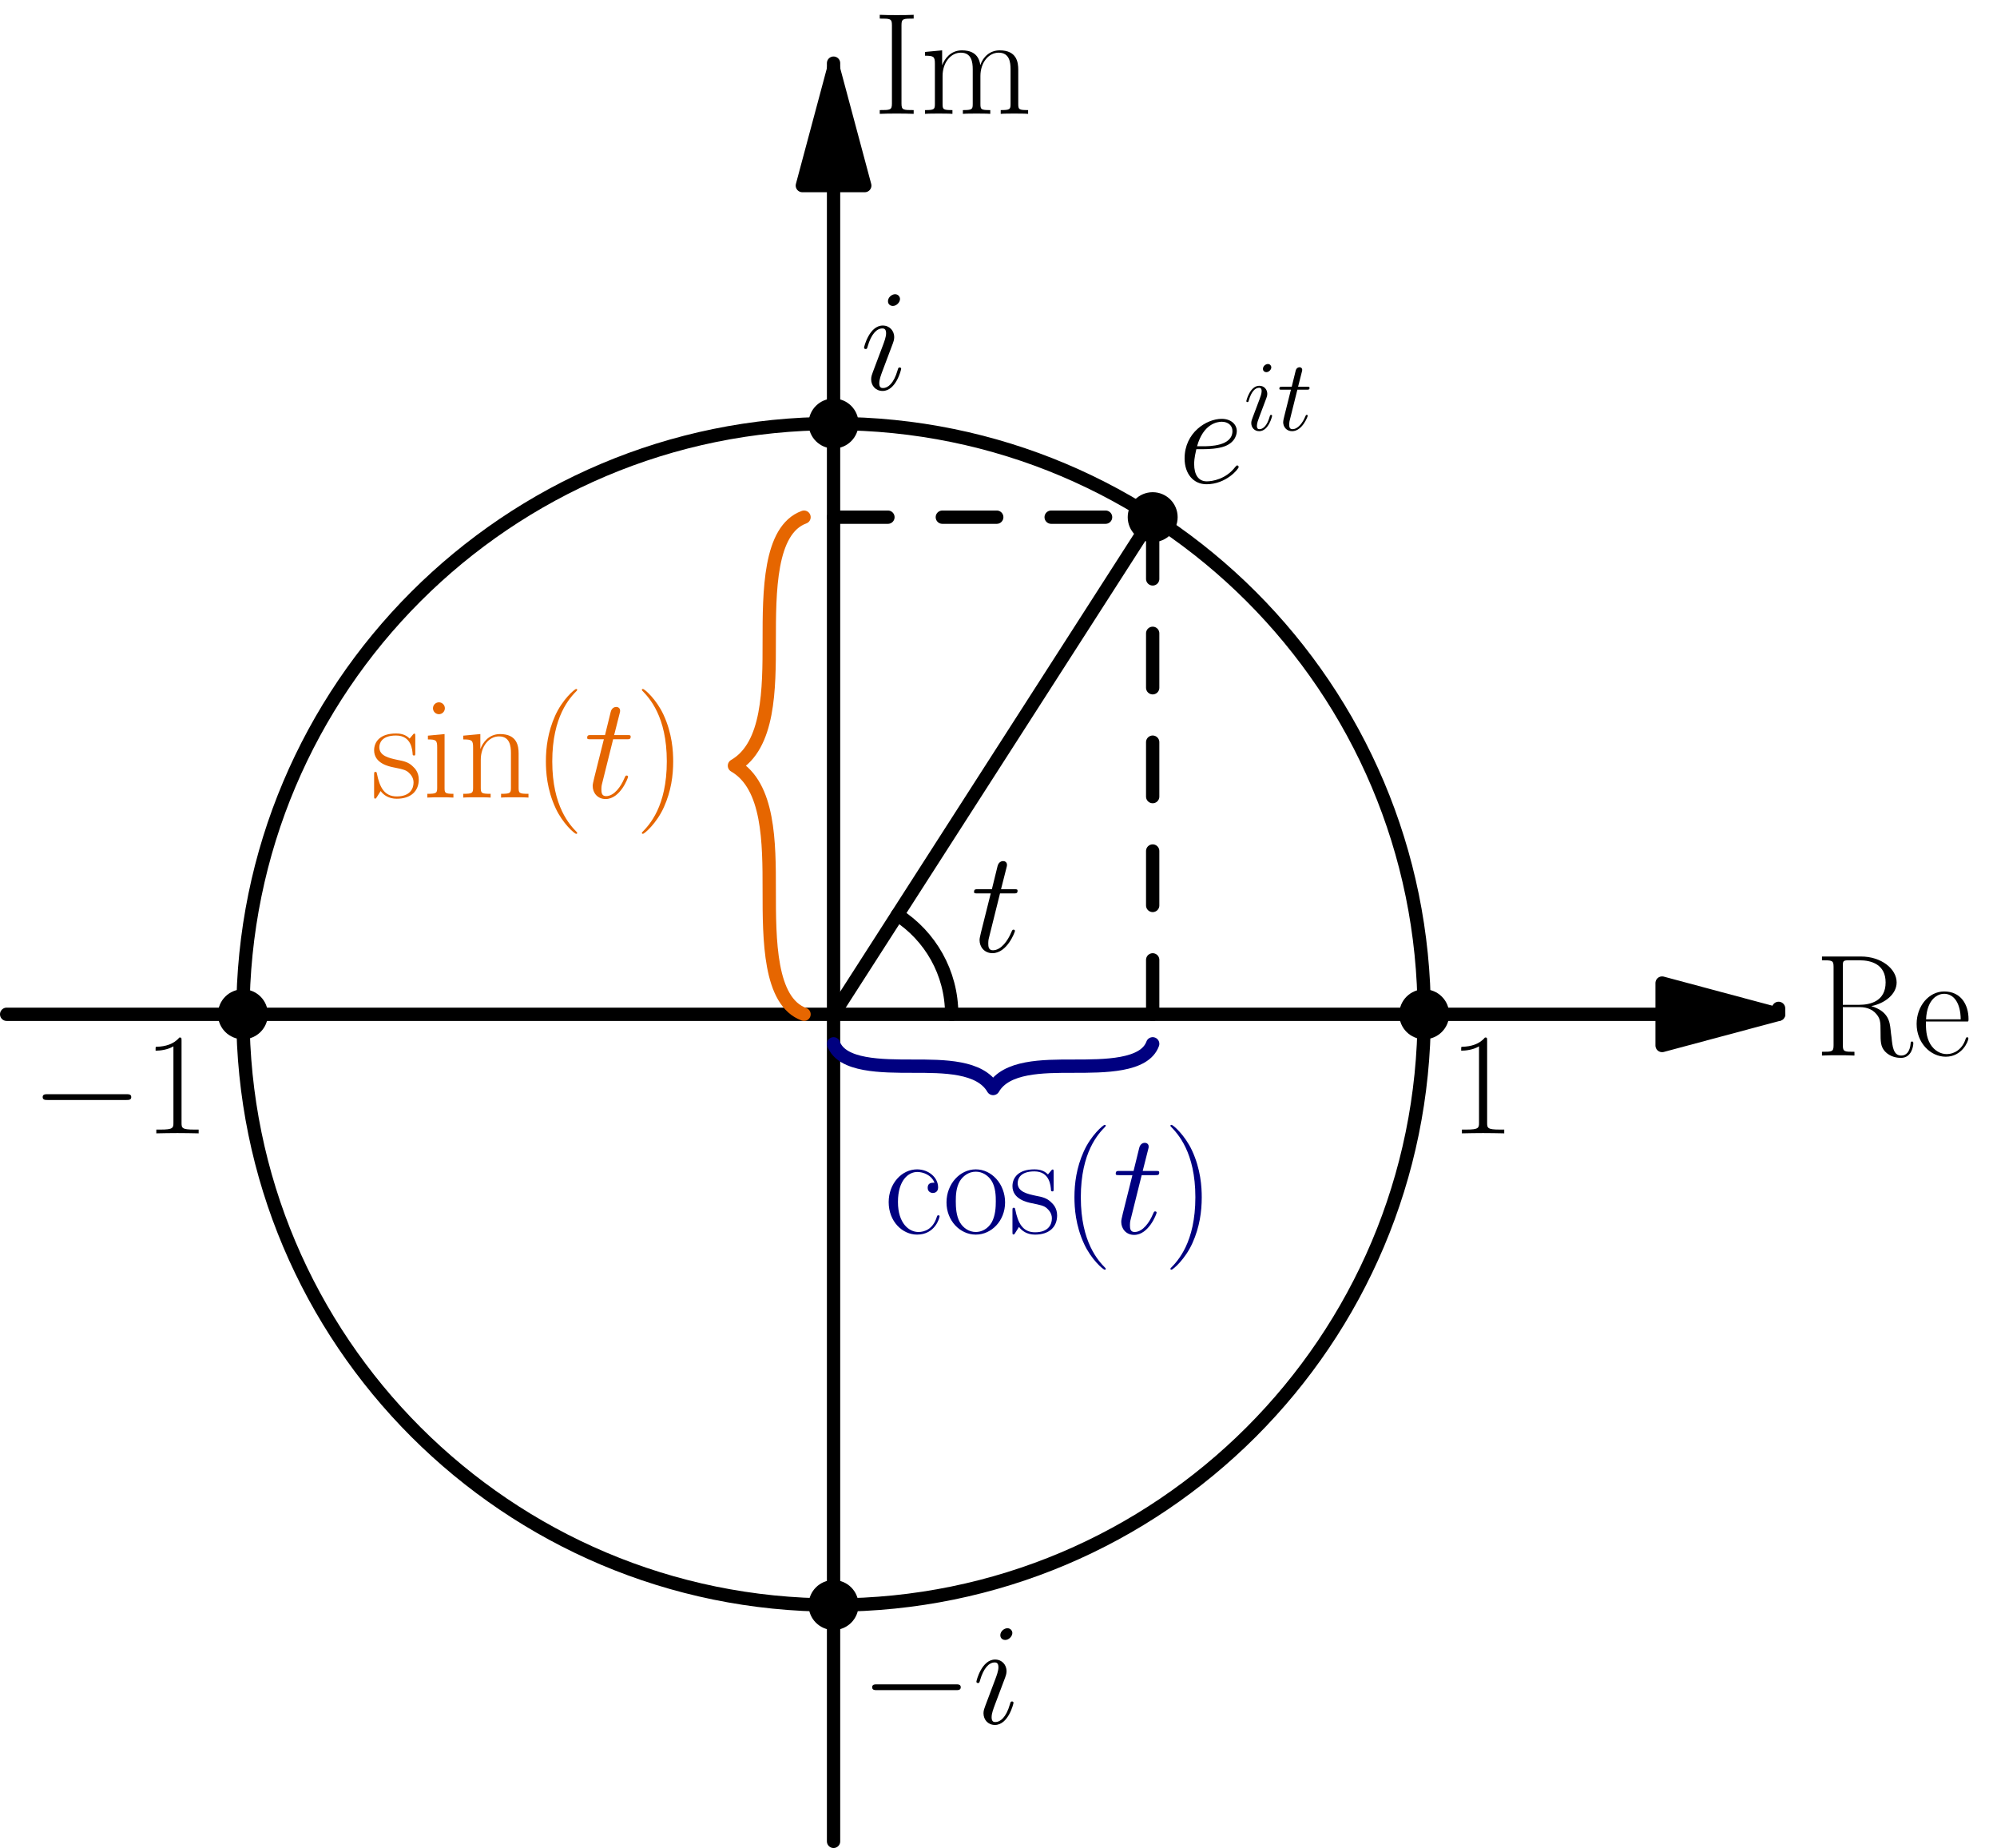 <?xml version='1.0'?>
<!-- This file was generated by dvisvgm 1.8.1 -->
<svg height='315.897pt' version='1.1' viewBox='56.621 54.06 341.433 315.897' width='341.433pt' xmlns='http://www.w3.org/2000/svg' xmlns:xlink='http://www.w3.org/1999/xlink'>
<defs>
<path d='M16.335 -5.701C16.756 -5.701 17.202 -5.701 17.202 -6.197S16.756 -6.692 16.335 -6.692H2.925C2.503 -6.692 2.057 -6.692 2.057 -6.197S2.503 -5.701 2.925 -5.701H16.335Z' id='g0-0'/>
<use id='g2-101' transform='scale(1.44)' xlink:href='#g1-101'/>
<use id='g2-105' transform='scale(1.44)' xlink:href='#g1-105'/>
<use id='g2-116' transform='scale(1.44)' xlink:href='#g1-116'/>
<path d='M7.585 6.048C7.585 6.023 7.585 5.974 7.51 5.899C6.37 4.734 3.321 1.562 3.321 -6.172S6.321 -17.053 7.535 -18.293C7.535 -18.318 7.585 -18.367 7.585 -18.442S7.51 -18.566 7.411 -18.566C7.139 -18.566 5.032 -16.731 3.817 -14.005C2.578 -11.253 2.231 -8.576 2.231 -6.197C2.231 -4.412 2.404 -1.388 3.892 1.809C5.081 4.387 7.114 6.197 7.411 6.197C7.535 6.197 7.585 6.147 7.585 6.048Z' id='g3-40'/>
<path d='M6.519 -6.172C6.519 -7.957 6.345 -10.981 4.858 -14.178C3.668 -16.756 1.636 -18.566 1.339 -18.566C1.264 -18.566 1.165 -18.541 1.165 -18.417C1.165 -18.367 1.19 -18.342 1.215 -18.293C2.404 -17.053 5.428 -13.905 5.428 -6.197C5.428 1.537 2.429 4.685 1.215 5.924C1.19 5.974 1.165 5.998 1.165 6.048C1.165 6.172 1.264 6.197 1.339 6.197C1.611 6.197 3.718 4.363 4.933 1.636C6.172 -1.115 6.519 -3.792 6.519 -6.172Z' id='g3-41'/>
<path d='M6.593 -15.839C6.593 -16.36 6.569 -16.384 6.222 -16.384C5.255 -15.219 3.792 -14.847 2.404 -14.798C2.33 -14.798 2.206 -14.798 2.181 -14.748S2.156 -14.649 2.156 -14.129C2.925 -14.129 4.214 -14.277 5.205 -14.872V-1.809C5.205 -0.942 5.156 -0.644 3.024 -0.644H2.28V0C3.47 -0.025 4.71 -0.05 5.899 -0.05S8.328 -0.025 9.518 0V-0.644H8.775C6.643 -0.644 6.593 -0.917 6.593 -1.809V-15.839Z' id='g3-49'/>
<path d='M4.883 -15.17C4.883 -16.285 5.18 -16.285 6.965 -16.285V-16.93C6.172 -16.88 4.908 -16.88 4.065 -16.88S1.958 -16.88 1.165 -16.93V-16.285C2.95 -16.285 3.247 -16.285 3.247 -15.17V-1.76C3.247 -0.644 2.95 -0.644 1.165 -0.644V0C1.958 -0.05 3.222 -0.05 4.065 -0.05S6.172 -0.05 6.965 0V-0.644C5.18 -0.644 4.883 -0.644 4.883 -1.76V-15.17Z' id='g3-73'/>
<path d='M9.717 -8.452C12.071 -8.923 14.054 -10.51 14.054 -12.493C14.054 -14.823 11.427 -16.93 7.957 -16.93H1.289V-16.285C2.999 -16.285 3.272 -16.285 3.272 -15.17V-1.76C3.272 -0.644 2.999 -0.644 1.289 -0.644V0C2.008 -0.05 3.297 -0.05 4.065 -0.05S6.122 -0.05 6.841 0V-0.644C5.131 -0.644 4.858 -0.644 4.858 -1.76V-8.279H7.758C9.171 -8.279 9.964 -7.709 10.311 -7.387C11.303 -6.42 11.303 -5.751 11.303 -4.065C11.303 -2.404 11.303 -1.562 12.046 -0.719C12.988 0.297 14.253 0.397 14.798 0.397C16.632 0.397 16.905 -1.661 16.905 -2.082C16.905 -2.231 16.905 -2.404 16.682 -2.404C16.483 -2.404 16.459 -2.256 16.459 -2.156C16.335 -0.545 15.616 0 14.847 0C13.484 0 13.335 -1.562 13.187 -3.074C13.112 -3.594 13.063 -3.966 13.013 -4.511C12.864 -5.751 12.666 -7.56 9.717 -8.452ZM7.684 -8.675H4.858V-15.318C4.858 -16.161 4.908 -16.285 5.899 -16.285H7.709C9.766 -16.285 12.17 -15.566 12.17 -12.493C12.17 -9.295 9.543 -8.675 7.684 -8.675Z' id='g3-82'/>
<path d='M8.651 -8.675C8.18 -8.675 7.486 -8.675 7.486 -7.808C7.486 -7.114 8.056 -6.916 8.378 -6.916C8.552 -6.916 9.27 -6.99 9.27 -7.857C9.27 -9.617 7.585 -10.956 5.676 -10.956C3.049 -10.956 0.818 -8.527 0.818 -5.354C0.818 -2.057 3.148 0.198 5.676 0.198C8.75 0.198 9.518 -2.652 9.518 -2.925C9.518 -3.024 9.493 -3.098 9.32 -3.098S9.122 -3.074 9.022 -2.751C8.378 -0.744 6.965 -0.248 5.899 -0.248C4.313 -0.248 2.404 -1.71 2.404 -5.379C2.404 -9.146 4.239 -10.51 5.701 -10.51C6.668 -10.51 8.105 -10.039 8.651 -8.675Z' id='g3-99'/>
<path d='M9.444 -5.825C9.543 -5.924 9.543 -5.974 9.543 -6.222C9.543 -8.75 8.205 -10.956 5.379 -10.956C2.751 -10.956 0.669 -8.452 0.669 -5.404C0.669 -2.181 3.024 0.198 5.651 0.198C8.428 0.198 9.518 -2.429 9.518 -2.95C9.518 -3.123 9.37 -3.123 9.32 -3.123C9.146 -3.123 9.122 -3.074 9.022 -2.776C8.477 -1.091 7.114 -0.248 5.825 -0.248C4.759 -0.248 3.693 -0.843 3.024 -1.933C2.256 -3.198 2.256 -4.66 2.256 -5.825H9.444ZM2.28 -6.197C2.454 -9.766 4.363 -10.559 5.354 -10.559C7.04 -10.559 8.18 -8.973 8.205 -6.197H2.28Z' id='g3-101'/>
<path d='M3.842 -15.269C3.842 -15.814 3.396 -16.285 2.826 -16.285C2.28 -16.285 1.809 -15.839 1.809 -15.269C1.809 -14.723 2.256 -14.253 2.826 -14.253C3.371 -14.253 3.842 -14.699 3.842 -15.269ZM0.942 -10.584V-9.94C2.33 -9.94 2.528 -9.791 2.528 -8.601V-1.71C2.528 -0.768 2.429 -0.644 0.843 -0.644V0C1.438 -0.05 2.503 -0.05 3.123 -0.05C3.718 -0.05 4.734 -0.05 5.304 0V-0.644C3.842 -0.644 3.792 -0.793 3.792 -1.686V-10.857L0.942 -10.584Z' id='g3-105'/>
<path d='M16.756 -7.535C16.756 -8.775 16.533 -10.857 13.583 -10.857C11.898 -10.857 10.733 -9.717 10.287 -8.378H10.262C9.964 -10.411 8.502 -10.857 7.114 -10.857C5.156 -10.857 4.139 -9.345 3.768 -8.353H3.743V-10.857L0.818 -10.584V-9.94C2.28 -9.94 2.503 -9.791 2.503 -8.601V-1.71C2.503 -0.768 2.404 -0.644 0.818 -0.644V0C1.413 -0.05 2.503 -0.05 3.148 -0.05S4.908 -0.05 5.503 0V-0.644C3.916 -0.644 3.817 -0.744 3.817 -1.71V-6.469C3.817 -8.75 5.205 -10.46 6.94 -10.46C8.775 -10.46 8.973 -8.824 8.973 -7.634V-1.71C8.973 -0.768 8.874 -0.644 7.287 -0.644V0C7.882 -0.05 8.973 -0.05 9.617 -0.05S11.377 -0.05 11.972 0V-0.644C10.386 -0.644 10.287 -0.744 10.287 -1.71V-6.469C10.287 -8.75 11.675 -10.46 13.41 -10.46C15.244 -10.46 15.442 -8.824 15.442 -7.634V-1.71C15.442 -0.768 15.343 -0.644 13.757 -0.644V0C14.352 -0.05 15.442 -0.05 16.087 -0.05S17.847 -0.05 18.442 0V-0.644C16.855 -0.644 16.756 -0.744 16.756 -1.71V-7.535Z' id='g3-109'/>
<path d='M10.287 -7.535C10.287 -8.799 10.039 -10.857 7.114 -10.857C5.156 -10.857 4.139 -9.345 3.768 -8.353H3.743V-10.857L0.818 -10.584V-9.94C2.28 -9.94 2.503 -9.791 2.503 -8.601V-1.71C2.503 -0.768 2.404 -0.644 0.818 -0.644V0C1.413 -0.05 2.503 -0.05 3.148 -0.05S4.908 -0.05 5.503 0V-0.644C3.916 -0.644 3.817 -0.744 3.817 -1.71V-6.469C3.817 -8.75 5.205 -10.46 6.94 -10.46C8.775 -10.46 8.973 -8.824 8.973 -7.634V-1.71C8.973 -0.768 8.874 -0.644 7.287 -0.644V0C7.882 -0.05 8.973 -0.05 9.617 -0.05S11.377 -0.05 11.972 0V-0.644C10.386 -0.644 10.287 -0.744 10.287 -1.71V-7.535Z' id='g3-110'/>
<path d='M10.683 -5.304C10.683 -8.477 8.378 -10.956 5.676 -10.956S0.669 -8.477 0.669 -5.304C0.669 -2.181 2.974 0.198 5.676 0.198S10.683 -2.181 10.683 -5.304ZM5.676 -0.248C4.511 -0.248 3.52 -0.942 2.95 -1.909C2.33 -3.024 2.256 -4.412 2.256 -5.503C2.256 -6.544 2.305 -7.833 2.95 -8.948C3.445 -9.766 4.412 -10.559 5.676 -10.559C6.792 -10.559 7.734 -9.94 8.328 -9.072C9.097 -7.907 9.097 -6.271 9.097 -5.503C9.097 -4.536 9.047 -3.049 8.378 -1.859C7.684 -0.719 6.618 -0.248 5.676 -0.248Z' id='g3-111'/>
<path d='M7.659 -10.46C7.659 -10.906 7.634 -10.931 7.486 -10.931C7.387 -10.931 7.362 -10.906 7.064 -10.534C6.99 -10.435 6.767 -10.188 6.692 -10.088C5.899 -10.931 4.784 -10.956 4.363 -10.956C1.611 -10.956 0.62 -9.518 0.62 -8.081C0.62 -5.85 3.148 -5.329 3.867 -5.18C5.428 -4.858 5.974 -4.759 6.494 -4.313C6.816 -4.016 7.362 -3.47 7.362 -2.578C7.362 -1.537 6.767 -0.198 4.486 -0.198C2.33 -0.198 1.562 -1.834 1.115 -4.016C1.041 -4.363 1.041 -4.387 0.843 -4.387S0.62 -4.363 0.62 -3.867V-0.297C0.62 0.149 0.644 0.174 0.793 0.174C0.917 0.174 0.942 0.149 1.066 -0.05C1.215 -0.273 1.586 -0.868 1.735 -1.115C2.231 -0.446 3.098 0.198 4.486 0.198C6.94 0.198 8.254 -1.14 8.254 -3.074C8.254 -4.338 7.585 -5.007 7.263 -5.304C6.519 -6.073 5.651 -6.246 4.61 -6.445C3.247 -6.742 1.512 -7.089 1.512 -8.601C1.512 -9.246 1.859 -10.609 4.363 -10.609C7.015 -10.609 7.163 -8.13 7.213 -7.337C7.238 -7.213 7.362 -7.188 7.436 -7.188C7.659 -7.188 7.659 -7.263 7.659 -7.684V-10.46Z' id='g3-115'/>
<path d='M3.082 -3.994C3.546 -3.994 4.717 -4.028 5.543 -4.338C6.852 -4.838 6.972 -5.836 6.972 -6.146C6.972 -6.903 6.318 -7.592 5.182 -7.592C3.374 -7.592 0.775 -5.957 0.775 -2.892C0.775 -1.085 1.808 0.172 3.374 0.172C5.716 0.172 7.196 -1.653 7.196 -1.876C7.196 -1.98 7.093 -2.066 7.024 -2.066C6.972 -2.066 6.955 -2.049 6.8 -1.894C5.698 -0.43 4.063 -0.172 3.409 -0.172C2.427 -0.172 1.911 -0.947 1.911 -2.221C1.911 -2.462 1.911 -2.892 2.169 -3.994H3.082ZM2.255 -4.338C2.995 -6.989 4.631 -7.248 5.182 -7.248C5.939 -7.248 6.456 -6.8 6.456 -6.146C6.456 -4.338 3.701 -4.338 2.978 -4.338H2.255Z' id='g1-101'/>
<path d='M4.872 -2.462C4.872 -2.548 4.803 -2.617 4.7 -2.617C4.545 -2.617 4.528 -2.565 4.442 -2.272C3.994 -0.706 3.288 -0.172 2.72 -0.172C2.513 -0.172 2.272 -0.224 2.272 -0.74C2.272 -1.205 2.479 -1.722 2.668 -2.238L3.873 -5.44C3.925 -5.578 4.046 -5.888 4.046 -6.215C4.046 -6.938 3.529 -7.592 2.686 -7.592C1.102 -7.592 0.465 -5.096 0.465 -4.958C0.465 -4.889 0.534 -4.803 0.654 -4.803C0.809 -4.803 0.826 -4.872 0.895 -5.113C1.308 -6.559 1.963 -7.248 2.634 -7.248C2.789 -7.248 3.082 -7.23 3.082 -6.68C3.082 -6.232 2.858 -5.664 2.72 -5.285L1.515 -2.083C1.412 -1.808 1.308 -1.532 1.308 -1.222C1.308 -0.448 1.842 0.172 2.668 0.172C4.252 0.172 4.872 -2.341 4.872 -2.462ZM4.734 -10.742C4.734 -11.001 4.528 -11.31 4.149 -11.31C3.753 -11.31 3.305 -10.932 3.305 -10.484C3.305 -10.054 3.667 -9.916 3.873 -9.916C4.338 -9.916 4.734 -10.364 4.734 -10.742Z' id='g1-105'/>
<path d='M3.46 -6.921H5.044C5.371 -6.921 5.543 -6.921 5.543 -7.23C5.543 -7.42 5.44 -7.42 5.096 -7.42H3.581L4.218 -9.933C4.287 -10.174 4.287 -10.209 4.287 -10.329C4.287 -10.605 4.063 -10.76 3.839 -10.76C3.701 -10.76 3.305 -10.708 3.168 -10.157L2.496 -7.42H0.878C0.534 -7.42 0.379 -7.42 0.379 -7.093C0.379 -6.921 0.499 -6.921 0.826 -6.921H2.359L1.222 -2.376C1.085 -1.773 1.033 -1.601 1.033 -1.377C1.033 -0.568 1.601 0.172 2.565 0.172C4.304 0.172 5.233 -2.341 5.233 -2.462C5.233 -2.565 5.165 -2.617 5.061 -2.617C5.027 -2.617 4.958 -2.617 4.924 -2.548C4.906 -2.531 4.889 -2.513 4.769 -2.238C4.407 -1.377 3.615 -0.172 2.617 -0.172C2.1 -0.172 2.066 -0.603 2.066 -0.981C2.066 -0.998 2.066 -1.326 2.118 -1.532L3.46 -6.921Z' id='g1-116'/>
</defs>
<g id='page1'>
<g transform='matrix(1 0 0 1 199.137 227.44)'>
<path d='M 141.658 0L -141.378 -0' fill='none' stroke='#000000' stroke-linecap='round' stroke-linejoin='round' stroke-miterlimit='10.037' stroke-width='2.276'/>
</g>
<g transform='matrix(1 0 0 1 199.137 227.44)'>
<path d='M 161.575 1.25717e-15L 141.658 -5.337L 141.658 5.337L 161.575 1.25717e-15Z' fill='#000000'/>
</g>
<g transform='matrix(1 0 0 1 199.137 227.44)'>
<path d='M 161.575 1.25717e-15L 141.658 -5.337L 141.658 5.337L 161.575 1.25717e-15Z' fill='none' stroke='#000000' stroke-linecap='round' stroke-linejoin='round' stroke-miterlimit='10.037' stroke-width='2.276'/>
</g>
<g transform='matrix(1 0 0 1 199.137 227.44)'>
<path d='M 161.575 0L 161.575 -1.01' fill='none' stroke='#000000' stroke-linecap='round' stroke-linejoin='round' stroke-miterlimit='10.037' stroke-width='2.276'/>
</g><use x='366.841' xlink:href='#g3-82' y='234.495'/>
<use x='383.644' xlink:href='#g3-101' y='234.495'/>

<g transform='matrix(1 0 0 1 199.137 227.44)'>
<path d='M 0 -141.658L 0 141.378' fill='none' stroke='#000000' stroke-linecap='round' stroke-linejoin='round' stroke-miterlimit='10.037' stroke-width='2.276'/>
</g>
<g transform='matrix(1 0 0 1 199.137 227.44)'>
<path d='M 1.25717e-15 -161.575L -5.337 -141.658L 5.337 -141.658L 1.25717e-15 -161.575Z' fill='#000000'/>
</g>
<g transform='matrix(1 0 0 1 199.137 227.44)'>
<path d='M 1.25717e-15 -161.575L -5.337 -141.658L 5.337 -141.658L 1.25717e-15 -161.575Z' fill='none' stroke='#000000' stroke-linecap='round' stroke-linejoin='round' stroke-miterlimit='10.037' stroke-width='2.276'/>
</g>
<g transform='matrix(1 0 0 1 199.137 227.44)'>
<path d='M 0 -161.575L 0 -162.585' fill='none' stroke='#000000' stroke-linecap='round' stroke-linejoin='round' stroke-miterlimit='10.037' stroke-width='2.276'/>
</g><use x='205.869' xlink:href='#g3-73' y='73.523'/>
<use x='213.959' xlink:href='#g3-109' y='73.523'/>

<g transform='matrix(1 0 0 1 199.137 227.44)'>
<path d='M 100.985 0C 100.985 -55.772 55.772 -100.985 0 -100.985C -55.772 -100.985 -100.985 -55.772 -100.985 -0C -100.985 55.772 -55.772 100.985 0 100.985C 55.772 100.985 100.985 55.772 100.985 0Z' fill='none' stroke='#000000' stroke-linecap='round' stroke-linejoin='round' stroke-miterlimit='10.037' stroke-width='2.276'/>
</g>
<g transform='matrix(1 0 0 1 199.137 227.44)'>
<circle cx='0' cy='-100.985' r='4.268' fill='#000000'/>
</g><use x='203.681' xlink:href='#g2-105' y='120.64'/>

<g transform='matrix(1 0 0 1 199.137 227.44)'>
<circle cx='0' cy='100.985' r='4.268' fill='#000000'/>
</g><use x='203.681' xlink:href='#g0-0' y='348.672'/>
<use x='222.888' xlink:href='#g2-105' y='348.672'/>

<g transform='matrix(1 0 0 1 199.137 227.44)'>
<circle cx='100.985' cy='-0' r='4.268' fill='#000000'/>
</g><use x='304.288' xlink:href='#g3-49' y='247.792'/>

<g transform='matrix(1 0 0 1 199.137 227.44)'>
<circle cx='-100.985' cy='-0' r='4.268' fill='#000000'/>
</g><use x='61.86' xlink:href='#g0-0' y='247.792'/>
<use x='81.067' xlink:href='#g3-49' y='247.792'/>

<g transform='matrix(1 0 0 1 199.137 227.44)'>
<path d='M 0 0L 54.562 -84.975' fill='none' stroke='#000000' stroke-linecap='round' stroke-linejoin='round' stroke-miterlimit='10.037' stroke-width='2.276'/>
</g>
<g transform='matrix(1 0 0 1 199.137 227.44)'>
<circle cx='54.562' cy='-84.975' r='4.268' fill='#000000'/>
</g><use x='258.039' xlink:href='#g2-101' y='136.589'/>
<use x='269.246' xlink:href='#g1-105' y='127.594'/>
<use x='274.975' xlink:href='#g1-116' y='127.594'/>

<g transform='matrix(1 0 0 1 199.137 227.44)'>
<path d='M 20.197 0C 20.197 -7.134 16.498 -13.404 10.914 -16.997' fill='none' stroke='#000000' stroke-linecap='round' stroke-linejoin='round' stroke-miterlimit='10.037' stroke-width='2.276'/>
</g><use x='222.613' xlink:href='#g2-116' y='216.745'/>

<g transform='matrix(1 0 0 1 199.137 227.44)'>
<path d='M 54.562 0L 54.562 -84.975L 0 -84.975' fill='none' stroke='#000000' stroke-linecap='round' stroke-linejoin='round' stroke-miterlimit='10.037' stroke-width='2.276' stroke-dasharray='9.303,9.303'/>
</g>
<g transform='matrix(1 0 0 1 199.137 227.44)'>
<path d='M 54.562 5.049C 53.172 8.869 46.36 8.869 40.922 8.869C 35.73 8.869 29.486 8.869 27.281 12.688C 25.076 8.869 18.832 8.869 13.64 8.869C 8.202 8.869 1.39 8.869 0 5.049' fill='none' stroke='#000080' stroke-linecap='round' stroke-linejoin='round' stroke-miterlimit='10.037' stroke-width='2.276'/>
</g><g fill='#000080'>
<use x='207.743' xlink:href='#g3-99' y='264.904'/>
<use x='217.779' xlink:href='#g3-111' y='264.904'/>
<use x='229.104' xlink:href='#g3-115' y='264.904'/>
<use x='238.091' xlink:href='#g3-40' y='264.904'/>
<use x='246.836' xlink:href='#g2-116' y='264.904'/>
<use x='255.568' xlink:href='#g3-41' y='264.904'/>
</g>

<g transform='matrix(1 0 0 1 199.137 227.44)'>
<path d='M -5.049 -0C -10.998 -2.165 -10.998 -12.774 -10.998 -21.244C -10.998 -29.329 -10.998 -39.053 -16.946 -42.488C -10.998 -45.922 -10.998 -55.647 -10.998 -63.732C -10.998 -72.202 -10.998 -82.811 -5.049 -84.975' fill='none' stroke='#e66600' stroke-linecap='round' stroke-linejoin='round' stroke-miterlimit='10.037' stroke-width='2.276'/>
</g><g fill='#e56600'>
<use x='119.965' xlink:href='#g3-115' y='190.397'/>
<use x='128.839' xlink:href='#g3-105' y='190.397'/>
<use x='135.004' xlink:href='#g3-110' y='190.397'/>
<use x='147.723' xlink:href='#g3-40' y='190.397'/>
<use x='156.468' xlink:href='#g2-116' y='190.397'/>
<use x='165.199' xlink:href='#g3-41' y='190.397'/>
</g>
</g>
</svg>
